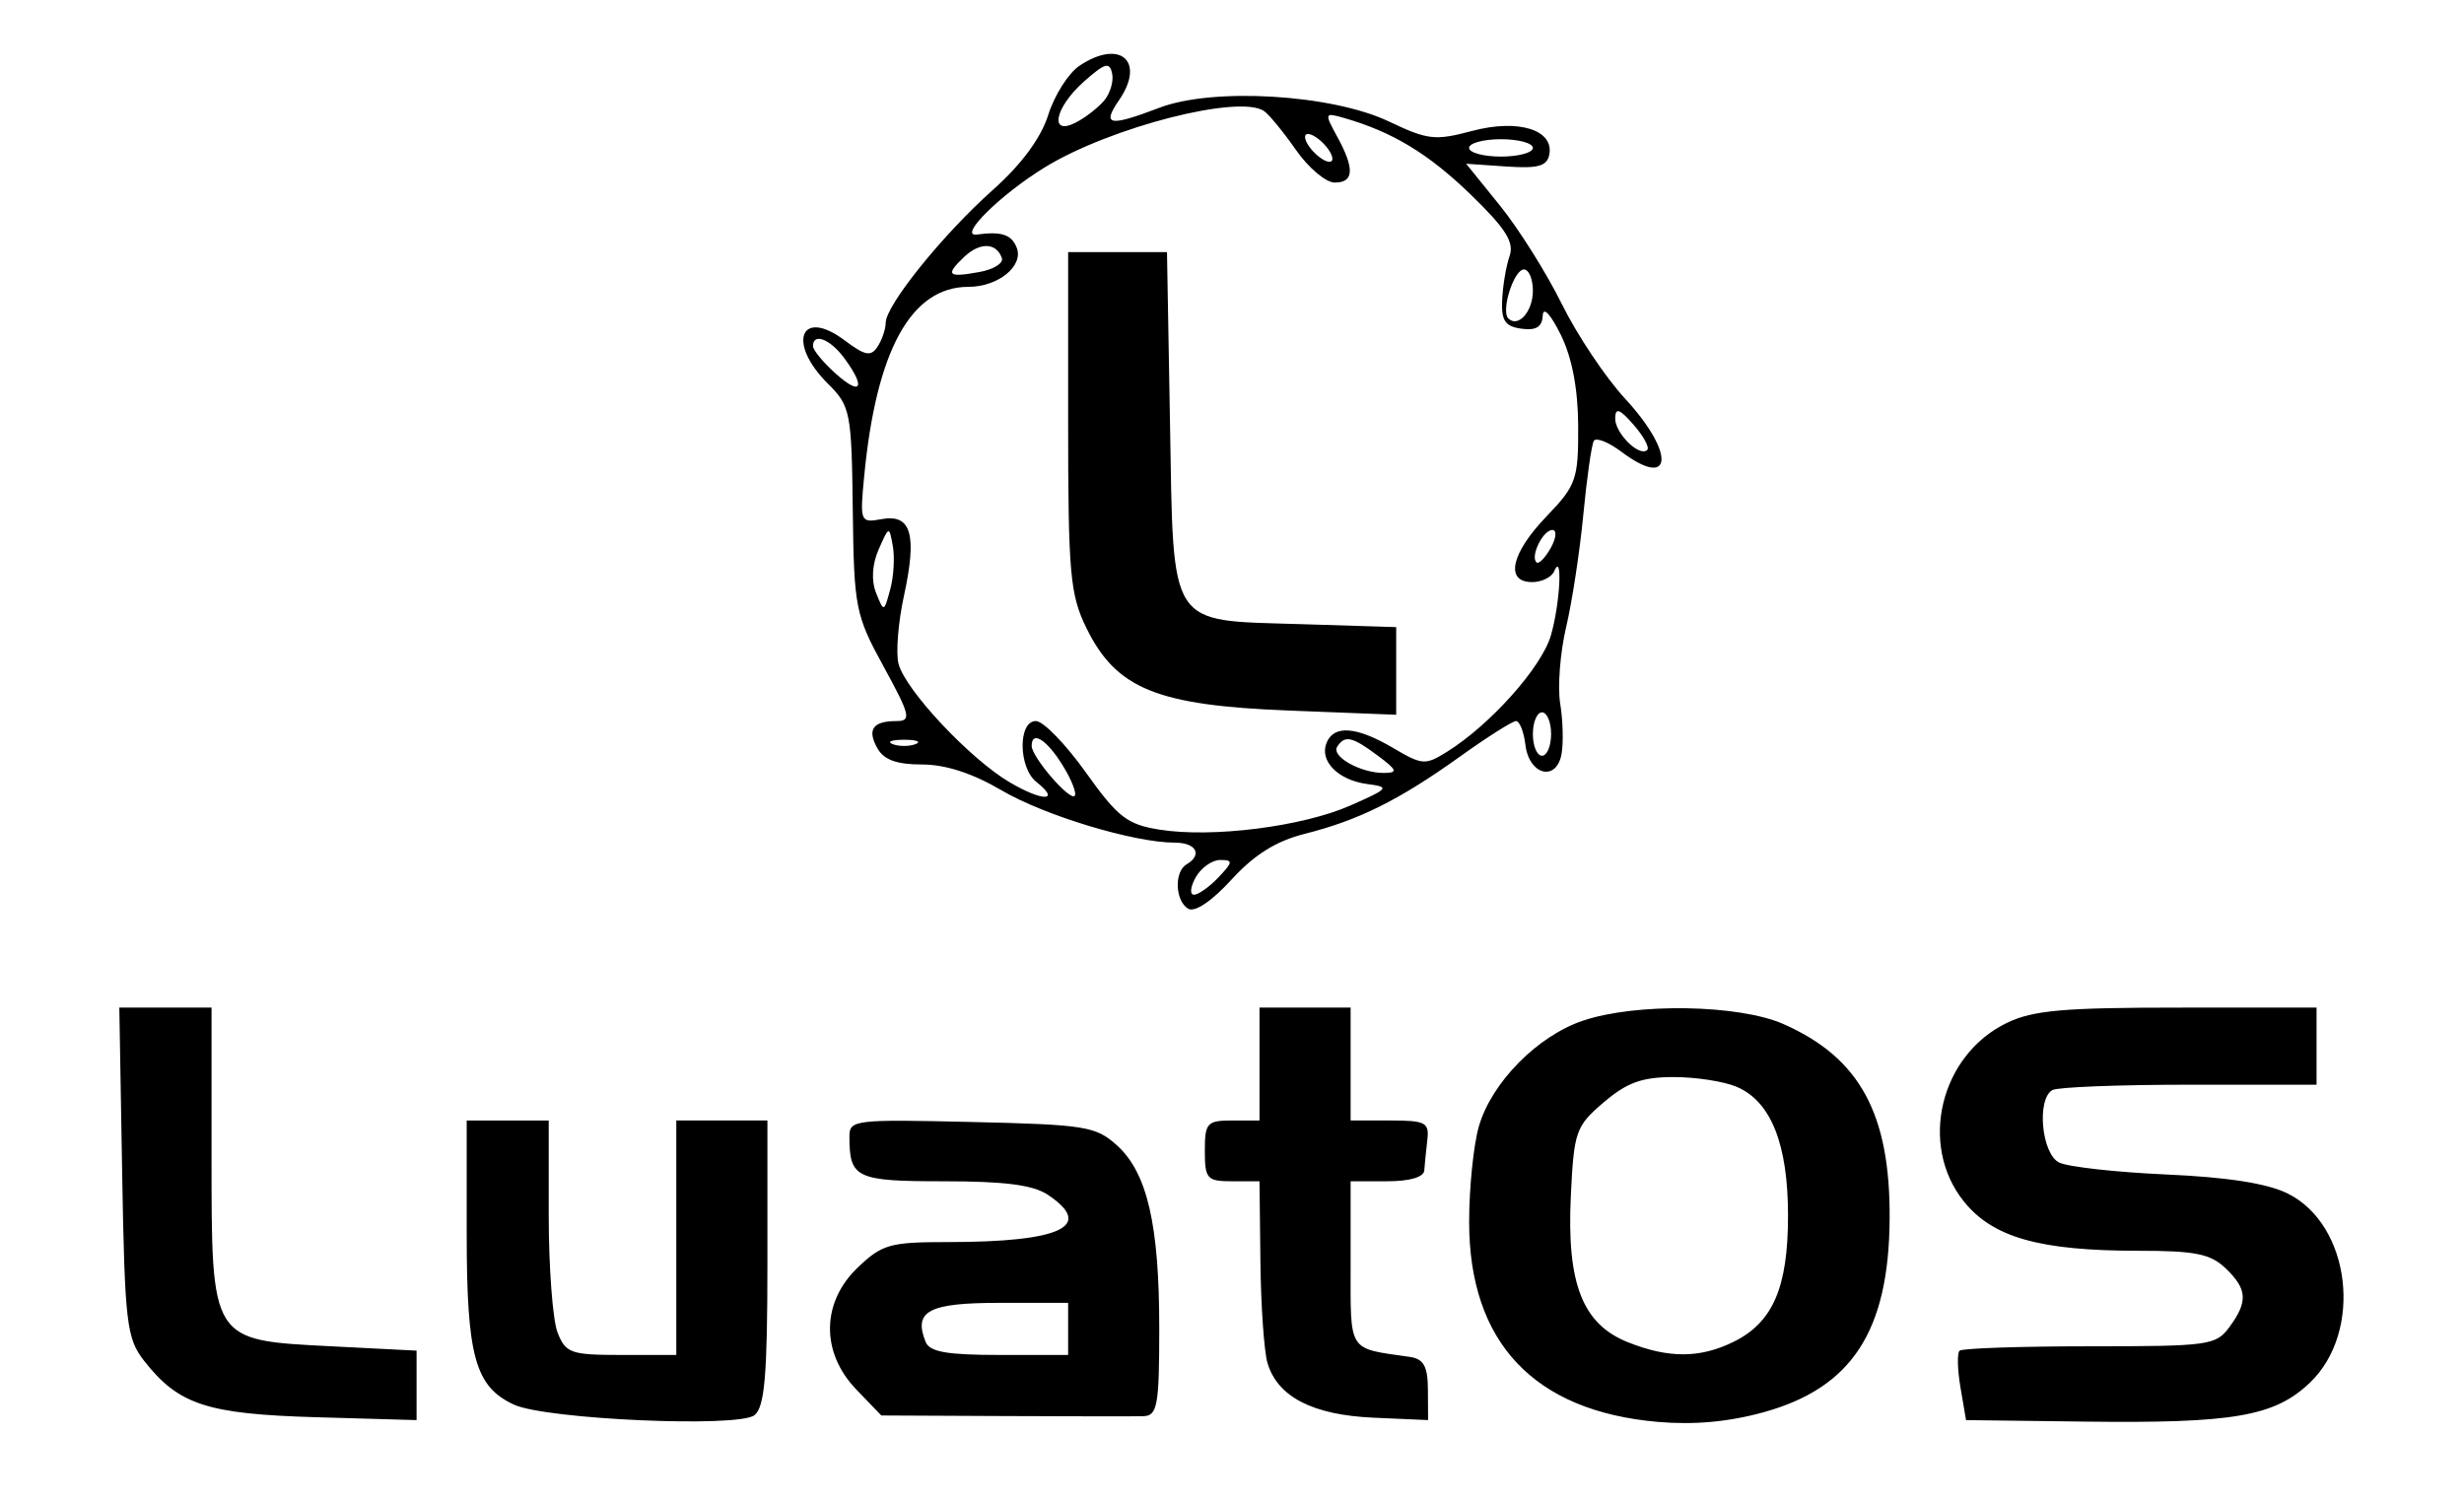 <svg width="328" height="200" xmlns="http://www.w3.org/2000/svg">

 <g>
  <title>background</title>
  <rect fill="none" id="canvas_background" height="202" width="330" y="-1" x="-1"/>
 </g>
 <g>
  <title>Layer 1</title>
  <path id="svg_1" fill-rule="evenodd" fill="black" d="m143.701,8.749c-1.463,0.977 -3.333,3.917 -4.156,6.532c-0.97,3.088 -3.558,6.594 -7.373,9.995c-6.672,5.948 -14.241,15.333 -14.269,17.69c-0.011,0.868 -0.502,2.307 -1.094,3.198c-0.888,1.336 -1.65,1.187 -4.369,-0.851c-5.857,-4.391 -7.711,0.311 -2.261,5.732c3.034,3.018 3.182,3.762 3.34,16.826c0.159,13.035 0.349,14.003 4.122,20.893c3.524,6.437 3.711,7.225 1.714,7.225c-3.17,0 -3.963,1.121 -2.561,3.62c0.866,1.543 2.566,2.161 5.943,2.161c3.121,0 6.714,1.166 10.572,3.431c5.755,3.379 17.649,6.973 23.079,6.973c2.851,0 3.726,1.617 1.565,2.89c-1.673,0.985 -1.526,4.882 0.223,5.911c0.872,0.514 3.132,-1.008 5.762,-3.882c3.048,-3.333 5.934,-5.133 9.777,-6.101c7.152,-1.8 12.551,-4.488 20.623,-10.268c3.637,-2.605 7,-4.735 7.475,-4.735c0.473,0 1.035,1.427 1.246,3.169c0.486,4.024 4.128,4.95 4.809,1.223c0.266,-1.461 0.187,-4.479 -0.177,-6.704c-0.364,-2.225 -0.012,-6.795 0.781,-10.156c0.795,-3.361 1.828,-10.124 2.298,-15.029c0.469,-4.905 1.098,-9.318 1.397,-9.807c0.298,-0.488 1.943,0.163 3.655,1.445c6.876,5.155 7.219,0.209 0.492,-7.074c-2.595,-2.809 -6.381,-8.475 -8.412,-12.591c-2.032,-4.114 -5.729,-9.999 -8.215,-13.075l-4.52,-5.593l5.339,0.368c4.208,0.289 5.421,-0.04 5.728,-1.555c0.673,-3.332 -4.135,-4.817 -10.284,-3.176c-4.924,1.313 -5.884,1.203 -11.073,-1.266c-7.586,-3.61 -23.384,-4.555 -30.542,-1.824c-6.7,2.554 -7.693,2.369 -5.374,-1.005c3.575,-5.201 0.143,-8.198 -5.259,-4.592m3.23,4.702c-0.835,0.957 -2.517,2.251 -3.74,2.875c-3.57,1.821 -2.789,-2.025 1.114,-5.479c2.802,-2.48 3.4,-2.647 3.74,-1.045c0.221,1.049 -0.279,2.69 -1.114,3.649m21.342,1.343c0.673,0.467 2.584,2.796 4.246,5.177c1.662,2.38 3.978,4.331 5.145,4.335c2.584,0.009 2.683,-1.83 0.331,-6.128c-1.716,-3.136 -1.686,-3.221 0.917,-2.473c6.441,1.851 11.23,4.746 16.852,10.187c4.668,4.519 5.829,6.353 5.186,8.192c-0.455,1.303 -0.899,3.929 -0.987,5.837c-0.129,2.773 0.387,3.542 2.569,3.838c1.947,0.264 2.757,-0.234 2.828,-1.734c0.058,-1.259 1.02,-0.246 2.395,2.52c1.509,3.039 2.307,7.221 2.328,12.202c0.029,7.067 -0.255,7.875 -4.214,11.994c-4.732,4.924 -5.573,8.751 -1.92,8.751c1.279,0 2.6,-0.65 2.937,-1.445c1.154,-2.724 0.791,4.333 -0.44,8.554c-1.234,4.235 -8.059,11.881 -13.809,15.471c-2.914,1.82 -3.299,1.793 -7.197,-0.502c-4.861,-2.864 -7.884,-3.095 -8.856,-0.676c-0.975,2.422 1.541,4.966 5.417,5.48c3.053,0.403 2.921,0.573 -2.211,2.845c-6.383,2.825 -18.447,4.353 -25.461,3.223c-4.301,-0.692 -5.545,-1.661 -9.794,-7.623c-2.676,-3.756 -5.665,-6.83 -6.64,-6.83c-2.399,0 -2.342,6.205 0.074,8.116c3.29,2.602 0.83,2.627 -3.569,0.035c-5.285,-3.112 -13.868,-12.26 -14.791,-15.763c-0.376,-1.431 -0.053,-5.503 0.719,-9.048c1.778,-8.163 0.974,-10.937 -2.96,-10.221c-2.854,0.52 -2.913,0.38 -2.336,-5.657c1.604,-16.824 6.244,-25.264 13.886,-25.264c3.965,0 7.395,-2.8 6.415,-5.236c-0.698,-1.732 -2.028,-2.168 -5.278,-1.728c-2.635,0.356 3.156,-5.364 9.098,-8.988c8.747,-5.335 25.858,-9.706 29.124,-7.44m9.087,6.335c0,0.645 -0.804,0.519 -1.82,-0.283c-1.001,-0.792 -1.82,-1.96 -1.82,-2.595c0,-0.645 0.804,-0.519 1.82,0.283c1.001,0.792 1.82,1.96 1.82,2.595m26.687,-1.439c0,0.636 -1.911,1.156 -4.246,1.156c-2.335,0 -4.246,-0.52 -4.246,-1.156c0,-0.636 1.911,-1.156 4.246,-1.156c2.335,0 4.246,0.52 4.246,1.156m-70.685,14.668c0.237,0.676 -1.094,1.507 -2.956,1.849c-4.253,0.779 -4.62,0.431 -2.091,-1.98c2.113,-2.013 4.317,-1.956 5.047,0.132m8.82,21.76c0,20.263 0.25,23.063 2.465,27.553c3.959,8.026 9.376,10.23 26.833,10.915l14.372,0.564l0,-5.835l0,-5.833l-12.697,-0.394c-17.828,-0.554 -16.928,0.842 -17.418,-27.023l-0.397,-22.504l-6.578,0l-6.58,0l0,22.556m61.865,-17.422c0,2.769 -1.935,4.969 -3.259,3.706c-1.032,-0.985 0.724,-6.528 2.069,-6.528c0.655,0 1.19,1.269 1.19,2.822m-91.654,8.996c2.892,3.933 2.247,5.09 -1.144,2.054c-1.668,-1.494 -3.033,-3.144 -3.033,-3.669c0,-1.828 2.301,-0.938 4.177,1.615m106.876,12.209c-1.04,0.992 -4.308,-2.246 -4.265,-4.227c0.032,-1.455 0.588,-1.255 2.456,0.883c1.33,1.52 2.143,3.025 1.809,3.343m-100.772,18.575c-0.835,3.051 -0.841,3.053 -1.885,0.449c-0.654,-1.629 -0.523,-3.805 0.347,-5.78c1.386,-3.148 1.399,-3.15 1.885,-0.449c0.271,1.495 0.114,4.096 -0.347,5.78m87.92,-5.51c-0.745,1.326 -1.595,2.18 -1.891,1.899c-0.848,-0.809 0.872,-4.311 2.119,-4.311c0.62,0 0.517,1.084 -0.228,2.412m0.056,24.756c0,1.59 -0.546,2.89 -1.213,2.89c-0.667,0 -1.213,-1.301 -1.213,-2.89c0,-1.59 0.546,-2.89 1.213,-2.89c0.667,0 1.213,1.301 1.213,2.89m-84.61,1.343c-0.833,0.321 -2.198,0.321 -3.033,0c-0.833,-0.32 -0.152,-0.583 1.516,-0.583c1.668,0 2.351,0.262 1.516,0.583m19.569,2.783c1.209,1.951 1.935,3.8 1.612,4.107c-0.689,0.658 -5.715,-5.194 -5.715,-6.655c0,-2.096 1.989,-0.86 4.103,2.548m41.993,-1.236c2.551,1.902 2.683,2.265 0.83,2.287c-3.116,0.036 -7.099,-2.194 -6.251,-3.501c1.014,-1.565 1.986,-1.348 5.421,1.214m-21.228,16.185c-1.207,1.272 -2.676,2.312 -3.263,2.312c-0.587,0 -0.484,-1.04 0.23,-2.312c0.714,-1.272 2.182,-2.312 3.263,-2.312c1.735,0 1.708,0.272 -0.23,2.312m-145.942,39.225c0.347,20.13 0.582,22.145 2.931,25.144c4.572,5.84 8.378,7.085 22.92,7.502l13.343,0.383l0,-4.624l0,-4.624l-11.332,-0.578c-16.148,-0.824 -15.961,-0.525 -15.961,-25.562l0,-19.525l-6.139,0l-6.138,0l0.376,21.884m151.401,-14.37l0,7.514l-3.639,0c-3.35,0 -3.639,0.321 -3.639,4.046c0,3.725 0.289,4.046 3.639,4.046l3.639,0l0.121,10.693c0.067,5.882 0.489,11.947 0.938,13.48c1.326,4.514 6.015,6.941 14.104,7.298l7.278,0.32l-0.022,-4.035c-0.016,-3.126 -0.562,-4.112 -2.426,-4.38c-8.328,-1.198 -7.863,-0.464 -7.863,-12.416l0,-10.961l4.852,0c3.019,0 4.89,-0.546 4.953,-1.445c0.056,-0.794 0.238,-2.615 0.404,-4.046c0.273,-2.342 -0.221,-2.601 -4.953,-2.601l-5.256,0l0,-7.514l0,-7.514l-6.065,0l-6.065,0l0,7.514m43.063,-5.778c-6.062,2.043 -12.157,8.224 -13.854,14.051c-0.712,2.444 -1.298,8.156 -1.302,12.693c-0.013,16.084 8.62,25.246 25.135,26.674c4.832,0.417 9.437,-0.006 14.093,-1.296c11.735,-3.251 16.649,-10.809 16.747,-25.753c0.091,-13.973 -3.978,-21.432 -14.133,-25.913c-5.917,-2.612 -19.598,-2.844 -26.687,-0.455m56.448,0.289c-8.89,4.274 -11.79,16.23 -5.762,23.762c3.855,4.816 10.091,6.583 23.241,6.583c7.55,0 9.595,0.408 11.593,2.312c2.92,2.783 3.034,4.439 0.537,7.835c-1.795,2.444 -2.705,2.57 -18.6,2.57c-9.191,0 -16.989,0.265 -17.328,0.587c-0.338,0.323 -0.283,2.534 0.124,4.913l0.739,4.326l15.748,0.198c19.872,0.25 25.313,-0.688 30.017,-5.17c7.135,-6.801 5.467,-21.031 -2.953,-25.194c-2.726,-1.347 -7.981,-2.17 -16.169,-2.533c-6.672,-0.296 -13.085,-1.012 -14.253,-1.59c-2.336,-1.158 -3.017,-8.401 -0.906,-9.644c0.668,-0.393 8.856,-0.716 18.196,-0.716l16.979,0l0,-5.133l0,-5.132l-18.499,0.002c-15.197,0.001 -19.25,0.362 -22.703,2.023m-35.941,8.54c4.538,1.97 6.787,7.644 6.787,17.123c0,9.561 -2.009,14.222 -7.238,16.8c-4.474,2.205 -8.644,2.223 -14.073,0.061c-6.049,-2.409 -8.158,-7.803 -7.602,-19.454c0.41,-8.608 0.657,-9.314 4.382,-12.485c3.102,-2.642 5.102,-3.362 9.331,-3.362c2.96,0 6.746,0.592 8.414,1.317m-169.104,19.55c0,16.295 1.112,20.33 6.265,22.73c4.249,1.979 29.894,3.112 32.039,1.415c1.365,-1.079 1.726,-5.334 1.726,-20.298l0,-18.934l-6.065,0l-6.065,0l0,15.607l0,15.607l-7.309,0c-6.729,0 -7.402,-0.235 -8.491,-2.965c-0.65,-1.631 -1.183,-8.654 -1.183,-15.607l0,-12.641l-5.459,0l-5.459,0l0,15.087m50.948,-12.958c0,5.559 0.854,5.964 12.596,5.964c8.106,0 11.856,0.489 13.82,1.8c6.254,4.175 1.772,6.292 -13.318,6.292c-7.703,0 -8.74,0.292 -11.979,3.379c-4.863,4.635 -4.949,11.31 -0.21,16.237l3.336,3.468l16.376,0.077c9.007,0.043 17.332,0.051 18.499,0.018c1.877,-0.052 2.123,-1.406 2.123,-11.685c0,-13.863 -1.602,-20.757 -5.671,-24.405c-2.79,-2.501 -4.189,-2.724 -19.29,-3.074c-15.595,-0.363 -16.283,-0.282 -16.283,1.928m29.113,25.617l0,3.468l-9.135,0c-7.002,0 -9.299,-0.405 -9.834,-1.734c-1.658,-4.116 0.395,-5.202 9.834,-5.202l9.135,0l0,3.468m-22.042,35.374c-0.22,4.831 0.011,9.023 0.511,9.317c0.501,0.292 0.91,-3.401 0.91,-8.207c0,-4.806 0.434,-8.739 0.966,-8.739c0.531,0 0.934,2.861 0.895,6.358c-0.038,3.497 0.289,6.358 0.728,6.358c0.438,0 0.765,-3.121 0.728,-6.936c-0.058,-5.825 -0.41,-6.936 -2.203,-6.936c-1.816,0 -2.194,1.314 -2.534,8.785m11.125,-7.051c-0.831,0.954 -1.104,1.734 -0.607,1.734c0.497,0 0.224,0.78 -0.607,1.734c-1.043,1.198 -1.089,1.734 -0.148,1.734c0.748,0 1.361,1.821 1.361,4.046c0,2.225 -0.546,4.046 -1.213,4.046c-0.667,0 -1.213,-1.529 -1.213,-3.4c0,-1.871 -0.513,-3.703 -1.141,-4.072c-0.677,-0.399 -0.859,0.984 -0.448,3.4c0.451,2.647 0.213,4.072 -0.678,4.072c-0.755,0 -1.37,0.391 -1.368,0.867c0.002,0.477 3.142,0.945 6.975,1.04c4.973,0.124 5.851,-0.043 3.062,-0.578c-2.97,-0.571 -3.654,-1.143 -2.842,-2.38c0.588,-0.896 0.787,-2.327 0.444,-3.179c-0.372,-0.927 0.217,-1.55 1.468,-1.55c1.576,0 1.947,0.711 1.51,2.89c-0.319,1.59 -0.109,2.89 0.466,2.89c0.574,0 1.044,-2.311 1.044,-5.136c0,-4.513 -0.294,-5.081 -2.426,-4.69c-1.334,0.245 -2.426,-0.045 -2.426,-0.644c0,-0.6 1.131,-1.09 2.512,-1.09c2.234,0 2.311,-0.193 0.694,-1.734c-1.001,-0.954 -2.065,-1.734 -2.364,-1.734c-0.3,0 -1.224,0.78 -2.055,1.734m13.274,1.445c-2.692,5.116 -2.738,5.274 -1.302,4.428c0.926,-0.545 1.371,0.593 1.371,3.501c0,2.369 0.361,3.962 0.803,3.541c0.442,-0.421 0.731,-2.595 0.643,-4.832c-0.089,-2.237 0.355,-5.361 0.986,-6.942c1.556,-3.898 -0.417,-3.659 -2.501,0.305m5.888,0.296c-1.137,1.904 -1.82,3.461 -1.516,3.461c0.963,0 4.783,-4.186 5.098,-5.587c0.577,-2.568 -1.525,-1.32 -3.582,2.126m16.682,-2.03c-0.258,0.795 -0.708,4.827 -0.998,8.959c-0.432,6.127 -0.295,6.927 0.742,4.335c0.879,-2.199 2.134,-3.179 4.07,-3.179c2.301,0 2.798,-0.617 2.798,-3.468c0,-2.697 -0.539,-3.468 -2.426,-3.468c-3.329,0 -3.075,-3.188 0.303,-3.808c2.314,-0.425 2.216,-0.525 -0.644,-0.659c-1.856,-0.087 -3.586,0.494 -3.845,1.288m9.697,0c-0.262,0.795 -0.842,4.046 -1.288,7.225c-0.445,3.179 -1.372,6.431 -2.059,7.225c-0.753,0.872 -0.785,1.445 -0.081,1.445c1.487,0 3.982,-5.164 3.982,-8.243c0,-4.675 3.033,-1.354 3.132,3.43c0.144,6.994 1.72,7.432 1.72,0.477c0,-3.586 0.591,-6.128 1.516,-6.521c0.835,-0.355 0.425,-0.599 -0.91,-0.541c-4.458,0.19 -5.459,-0.151 -5.459,-1.864c0,-0.936 1.775,-2.19 3.942,-2.786l3.942,-1.086l-3.98,-0.104c-2.207,-0.058 -4.193,0.54 -4.459,1.341m13.813,-0.578c-0.876,8.877 -1.542,12.739 -2.489,14.425c-0.711,1.265 -0.716,2.049 -0.013,2.049c1.664,0 3.8,-6.596 3.8,-11.733c0,-4.284 0.148,-4.446 3.942,-4.295c2.851,0.114 3.187,0.296 1.213,0.659c-1.937,0.355 -2.729,1.316 -2.729,3.311c0,1.544 0.495,2.809 1.099,2.809c0.605,0 0.814,-1.04 0.466,-2.312c-0.557,-2.029 -0.038,-2.312 4.246,-2.312c4.282,0 4.802,0.283 4.246,2.312c-0.371,1.353 -0.038,2.312 0.804,2.312c2.794,0 0.735,-5.09 -2.369,-5.858c-2.805,-0.694 -2.712,-0.792 1.213,-1.307c2.595,-0.341 0.826,-0.629 -4.549,-0.742c-4.836,-0.102 -8.833,0.206 -8.879,0.682m-63.6,2.601c0.412,0.636 0.99,1.156 1.285,1.156c0.295,0 0.535,-0.52 0.535,-1.156c0,-0.636 -0.579,-1.156 -1.285,-1.156c-0.706,0 -0.947,0.52 -0.535,1.156m30.707,0.064c1.689,0.645 2.46,1.608 1.936,2.417c-0.542,0.837 -0.343,1.032 0.528,0.519c2.718,-1.601 1.507,-4.158 -1.935,-4.083c-3.272,0.073 -3.283,0.095 -0.529,1.147m-3.413,7.22c0,2.734 -0.655,5.595 -1.456,6.358c-1.132,1.079 -0.997,1.387 0.607,1.387c1.691,0 2.062,-1.145 2.062,-6.358c0,-3.497 -0.273,-6.358 -0.607,-6.358c-0.334,0 -0.607,2.237 -0.607,4.971m17.981,-2.274c0.264,1.299 -0.427,1.927 -2.123,1.927c-1.383,0 -2.515,-0.694 -2.515,-1.541c0,-3.541 3.929,-3.868 4.637,-0.386m-36.505,-0.843c-0.403,0.384 -1.45,0.425 -2.324,0.091c-0.968,-0.369 -0.681,-0.643 0.733,-0.698c1.279,-0.05 1.994,0.223 1.592,0.607m63.119,2.24c0.657,3.274 0.617,3.28 2.592,-0.338c1.232,-2.259 1.117,-2.601 -0.881,-2.601c-1.81,0 -2.175,0.627 -1.712,2.939m-49.224,2.259c-0.762,1.592 -0.913,2.895 -0.338,2.895c1.007,0 2.822,-4.742 2.084,-5.446c-0.199,-0.188 -0.985,0.958 -1.746,2.551m8.975,-0.573c0.899,3.22 1.473,4.088 2.226,3.37c0.279,-0.266 -0.29,-1.783 -1.264,-3.372l-1.77,-2.888l0.808,2.89m44.175,-0.702c0,0.25 0.847,0.764 1.883,1.143c1.08,0.394 1.566,0.2 1.141,-0.454c-0.712,-1.099 -3.024,-1.625 -3.024,-0.689m-10.108,3.785c-0.445,0.423 -0.809,1.307 -0.809,1.965c0,0.724 0.565,0.655 1.435,-0.173c0.79,-0.753 1.154,-1.637 0.809,-1.965c-0.345,-0.328 -0.991,-0.251 -1.435,0.173m3.307,1.058c0.405,1.006 0.736,2.046 0.736,2.312c0,0.266 1.638,0.483 3.639,0.483c2.002,0 3.639,-0.488 3.639,-1.084c0,-0.597 -1.501,-0.987 -3.336,-0.867c-2.112,0.138 -3.224,-0.313 -3.033,-1.228c0.167,-0.794 -0.301,-1.445 -1.04,-1.445c-0.739,0 -1.012,0.823 -0.607,1.829m9.834,0.483c0.412,0.636 0.99,1.156 1.285,1.156c0.295,0 0.535,-0.52 0.535,-1.156c0,-0.636 -0.579,-1.156 -1.285,-1.156c-0.706,0 -0.947,0.52 -0.535,1.156"/>
 </g>
</svg>